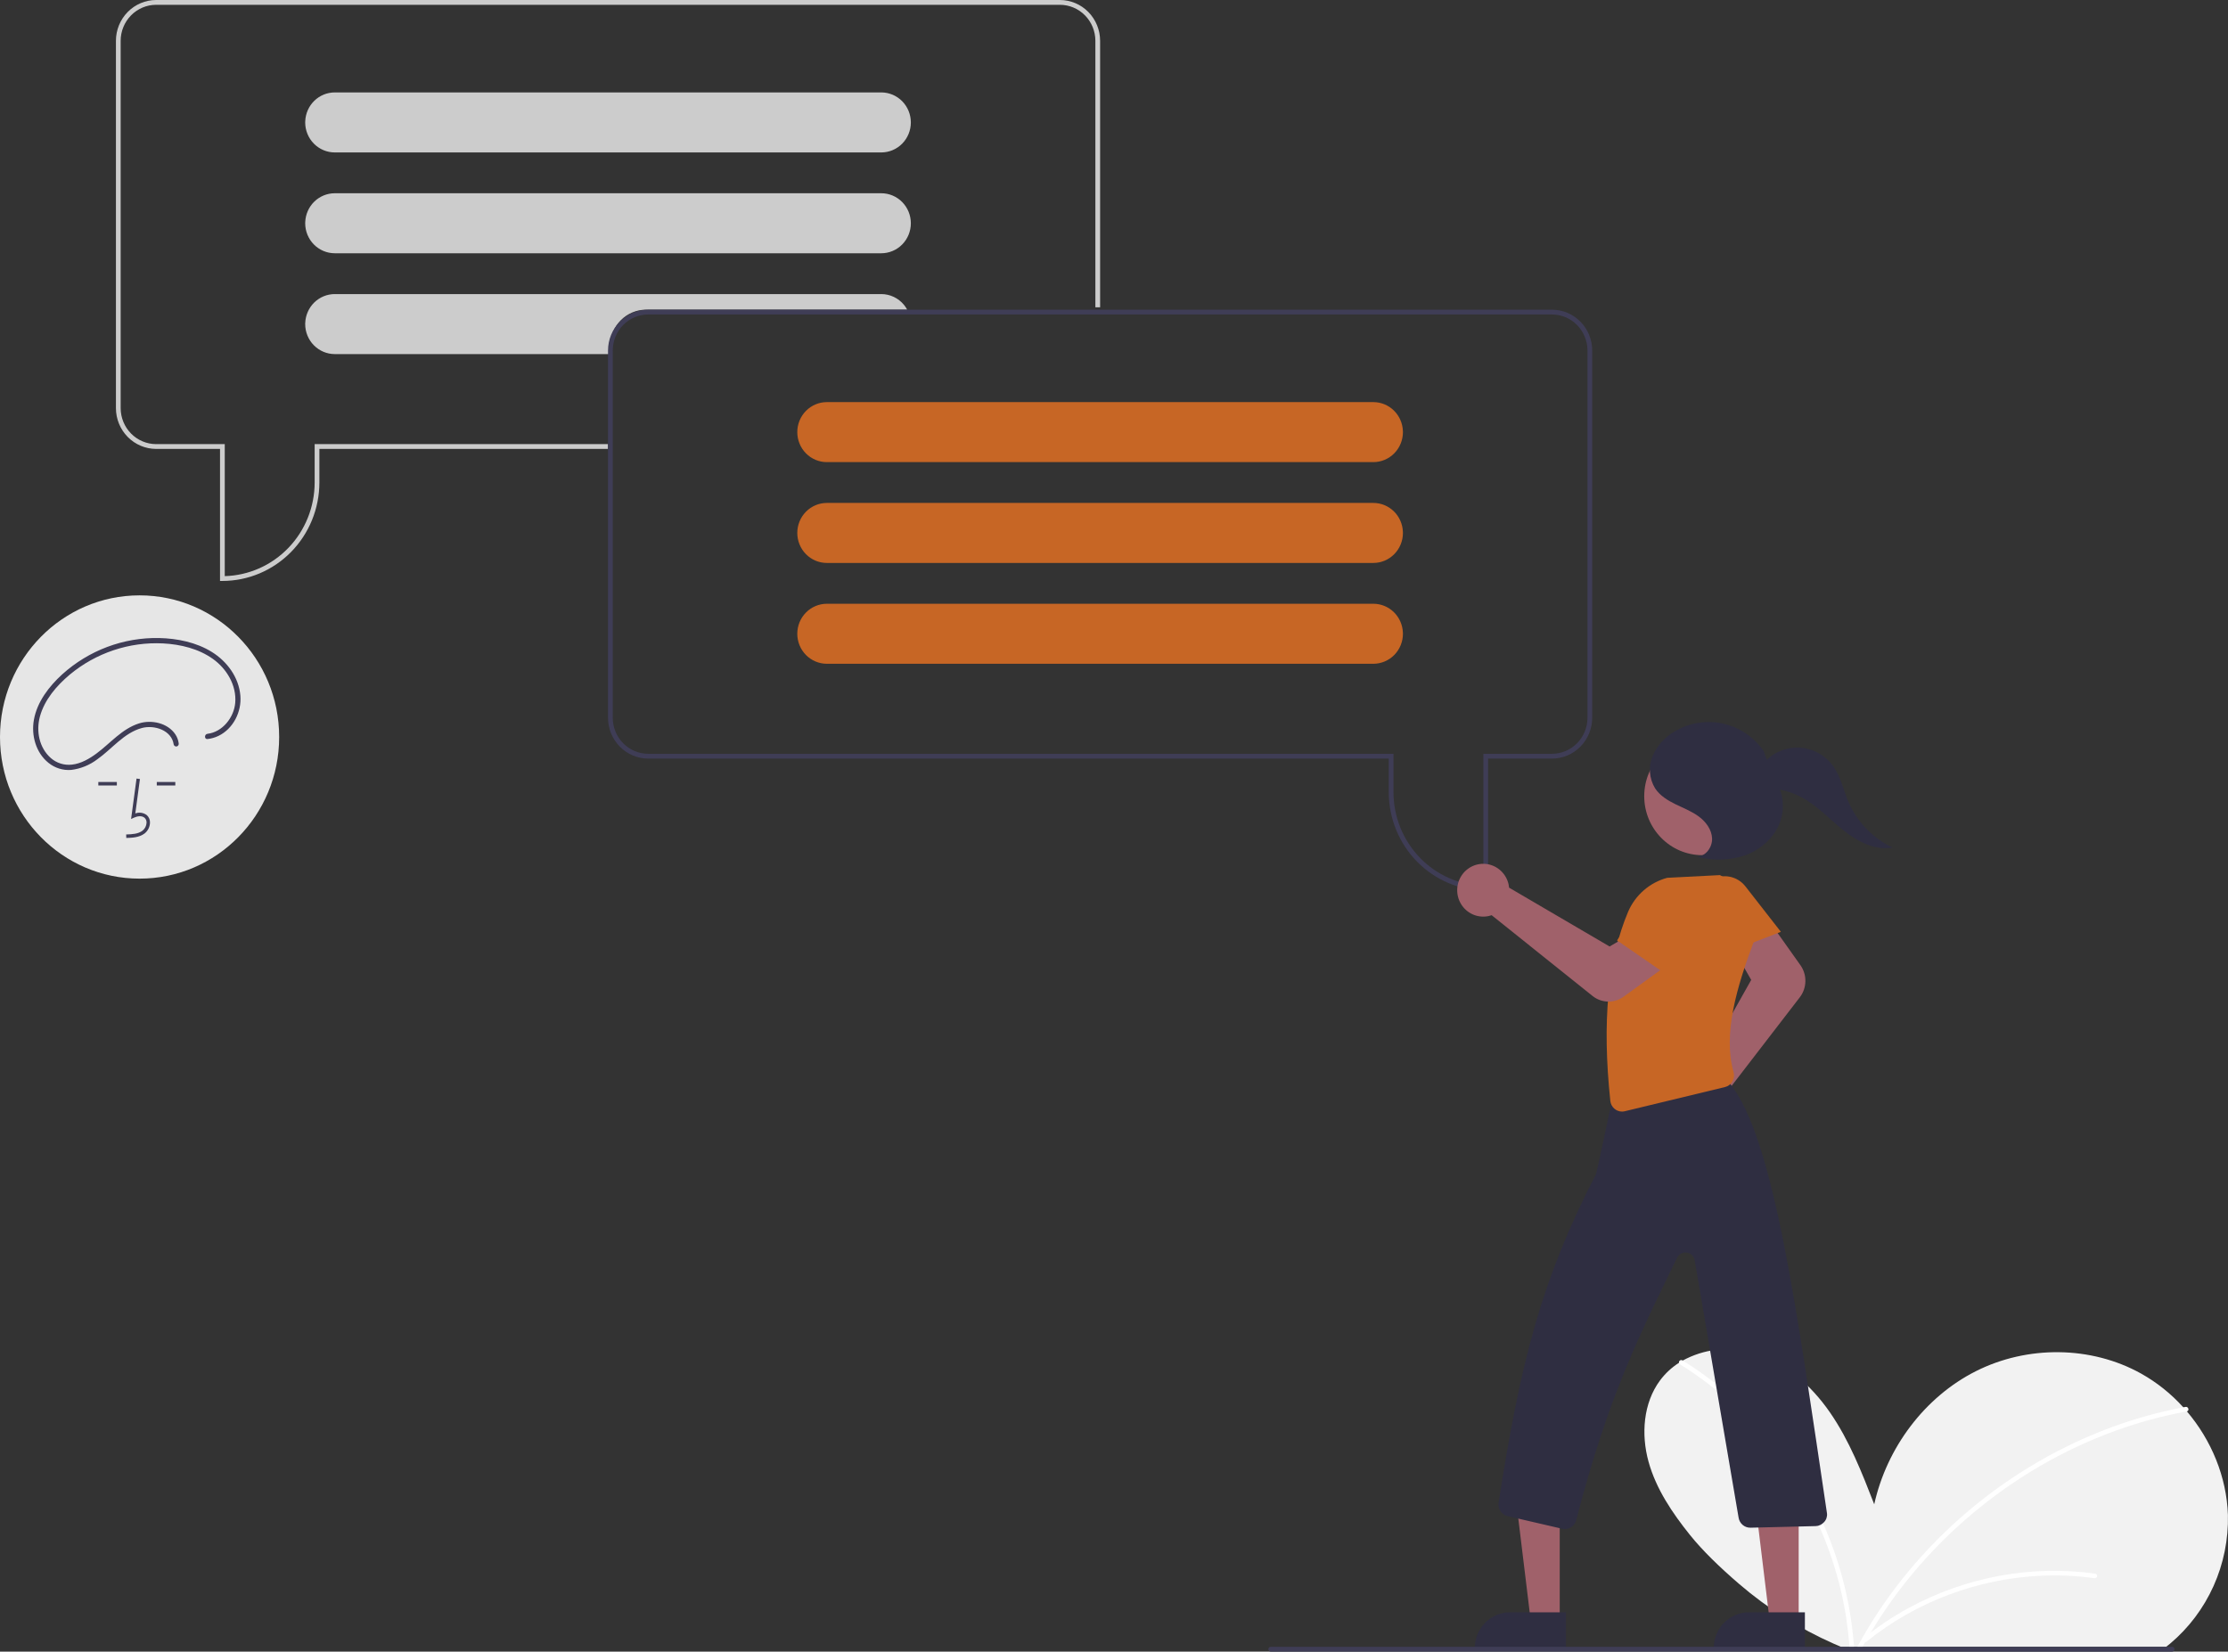 <svg width="584" height="433" viewBox="0 0 584 433" fill="none" xmlns="http://www.w3.org/2000/svg">
<rect x="0" y="0" width="584" height="433" fill="#333333" stroke="none"/>
<g clip-path="url(#clip0_32_777)">
<path d="M57.672 152.305H58.292C65.033 152.297 71.496 149.576 76.262 144.739C81.029 139.901 83.71 133.343 83.718 126.501V117.69H159.373V116.432H82.477V126.501C82.47 132.9 80.004 139.043 75.603 143.625C71.203 148.207 65.215 150.867 58.913 151.039V116.432H40.929C38.463 116.429 36.098 115.433 34.354 113.664C32.611 111.894 31.63 109.494 31.627 106.991V10.699C31.63 8.196 32.611 5.797 34.354 4.027C36.098 2.257 38.463 1.262 40.929 1.259H277.818C280.284 1.262 282.649 2.257 284.393 4.027C286.136 5.797 287.117 8.196 287.12 10.699V80.558H288.36V10.699C288.357 7.863 287.245 5.143 285.269 3.137C283.293 1.131 280.613 0.003 277.818 0H40.929C38.134 0.003 35.454 1.131 33.478 3.137C31.501 5.143 30.39 7.863 30.387 10.699V106.991C30.39 109.828 31.501 112.547 33.478 114.553C35.454 116.559 38.134 117.687 40.929 117.69H57.672V152.305Z" fill="#CCCCCC"/>
<path d="M80.009 31.789C80.087 29.758 80.937 27.837 82.379 26.428C83.822 25.019 85.746 24.232 87.749 24.23H230.998C233.054 24.23 235.026 25.059 236.48 26.535C237.933 28.01 238.75 30.011 238.75 32.097C238.75 34.184 237.933 36.185 236.48 37.66C235.026 39.136 233.054 39.964 230.998 39.964H87.749C85.694 39.962 83.724 39.132 82.27 37.657C80.817 36.182 80 34.183 79.997 32.097C79.995 31.994 79.999 31.891 80.009 31.789Z" fill="#CCCCCC"/>
<path d="M80.009 58.222C80.087 56.192 80.937 54.27 82.379 52.861C83.822 51.452 85.746 50.665 87.749 50.663H230.998C233.054 50.663 235.026 51.492 236.48 52.968C237.933 54.443 238.75 56.444 238.75 58.531C238.75 60.617 237.933 62.618 236.48 64.093C235.026 65.569 233.054 66.397 230.998 66.397H87.749C85.694 66.395 83.724 65.565 82.27 64.09C80.817 62.615 80 60.616 79.997 58.531C79.995 58.428 79.999 58.325 80.009 58.222Z" fill="#CCCCCC"/>
<path d="M80.009 84.655C80.087 82.625 80.937 80.704 82.379 79.295C83.822 77.885 85.746 77.098 87.749 77.097H230.998C232.135 77.097 233.257 77.35 234.286 77.84C235.315 78.329 236.225 79.043 236.952 79.929C237.27 80.321 237.553 80.742 237.795 81.188H169.295C166.829 81.191 164.465 82.186 162.721 83.956C160.978 85.726 159.997 88.125 159.994 90.628V92.831H87.749C85.694 92.828 83.724 91.998 82.27 90.523C80.817 89.049 80 87.049 79.997 84.964C79.995 84.861 79.999 84.758 80.009 84.655Z" fill="#CCCCCC"/>
<path d="M568.796 430.926C568.459 431.207 568.121 431.476 567.776 431.741H482.568C481.933 431.476 481.301 431.205 480.672 430.926C471.676 426.953 463.304 421.663 455.821 415.224C450.852 410.952 446.282 406.541 442.968 402.408C438.345 396.639 434.087 390.354 432.107 383.191C430.131 376.029 430.721 367.819 435.136 361.88C436.502 360.053 438.183 358.491 440.096 357.27C440.413 357.066 440.735 356.87 441.064 356.687C446.556 353.687 452.962 352.905 458.998 354.498C467.534 356.736 474.627 362.985 479.688 370.314C484.749 377.639 488.034 386.053 491.271 394.373C494.557 379.523 504.506 366.221 517.946 359.459C531.381 352.696 548.074 352.777 561.225 360.103C565.362 362.422 569.1 365.409 572.291 368.948C572.608 369.295 572.917 369.65 573.222 370.008C579.637 377.546 583.649 387.198 583.979 397.153C584.127 403.581 582.838 409.959 580.208 415.809C577.578 421.658 573.677 426.827 568.796 430.926Z" fill="#F2F2F2"/>
<path d="M485.974 431.741H484.769C484.753 431.468 484.733 431.199 484.708 430.926C484.287 425.594 483.406 420.31 482.074 415.134C479.017 403.318 473.797 392.192 466.686 382.335C459.595 372.448 450.655 364.073 440.377 357.689C440.302 357.646 440.238 357.585 440.189 357.512C440.14 357.44 440.108 357.357 440.096 357.27C440.076 357.156 440.089 357.039 440.132 356.932C440.176 356.825 440.248 356.733 440.341 356.666C440.434 356.6 440.544 356.561 440.658 356.555C440.772 356.55 440.885 356.577 440.984 356.634C441.011 356.65 441.038 356.668 441.064 356.687C446.887 360.289 452.293 364.544 457.179 369.372C465.918 378.025 472.966 388.278 477.948 399.591C482.344 409.498 485.037 420.096 485.91 430.926C485.934 431.199 485.954 431.472 485.974 431.741Z" fill="white"/>
<path d="M573.222 370.008C573.214 370.013 573.204 370.016 573.194 370.017C572.315 370.18 571.431 370.351 570.555 370.534C563.368 372.032 556.331 374.201 549.536 377.012C542.759 379.819 536.24 383.229 530.056 387.203C523.863 391.174 518.024 395.686 512.604 400.687C507.184 405.681 502.212 411.154 497.746 417.042C494.409 421.453 491.375 426.092 488.665 430.926C488.512 431.195 488.364 431.468 488.215 431.741H486.837C486.982 431.468 487.131 431.195 487.283 430.926C490.562 425.003 494.321 419.368 498.522 414.078C503.167 408.225 508.317 402.802 513.909 397.875C519.466 392.975 525.43 388.573 531.735 384.716C538.066 380.844 544.722 377.548 551.625 374.867C558.324 372.268 565.241 370.287 572.291 368.949C572.487 368.912 572.68 368.875 572.877 368.838C573.628 368.7 573.949 369.849 573.222 370.008Z" fill="white"/>
<path d="M549.261 412.562C540.871 411.39 532.349 411.585 524.019 413.139C515.713 414.68 507.694 417.526 500.252 421.573C496.069 423.854 492.099 426.515 488.391 429.525C487.785 430.017 488.643 430.877 489.243 430.39C495.75 425.137 503.044 420.976 510.847 418.065C518.589 415.159 526.727 413.483 534.973 413.098C539.638 412.88 544.314 413.096 548.941 413.741C549.095 413.778 549.257 413.755 549.395 413.676C549.532 413.596 549.635 413.467 549.682 413.314C549.724 413.157 549.703 412.991 549.624 412.85C549.545 412.709 549.415 412.606 549.261 412.562Z" fill="white"/>
<path d="M169.916 81.188H406.805C409.6 81.192 412.279 82.32 414.255 84.326C416.231 86.331 417.343 89.05 417.347 91.887V188.179C417.343 191.015 416.231 193.734 414.255 195.74C412.279 197.745 409.6 198.874 406.805 198.878H390.061V233.493H389.441C382.7 233.486 376.237 230.765 371.471 225.927C366.704 221.089 364.023 214.53 364.016 207.689V198.878H169.916C167.121 198.874 164.442 197.745 162.466 195.74C160.489 193.734 159.377 191.015 159.373 188.179V91.887C159.377 89.05 160.489 86.331 162.466 84.326C164.442 82.32 167.121 81.192 169.916 81.188ZM160.614 188.179C160.617 190.682 161.598 193.081 163.341 194.851C165.085 196.621 167.449 197.616 169.916 197.619H365.256V207.689C365.265 214.087 367.731 220.23 372.131 224.812C376.532 229.394 382.519 232.055 388.821 232.228V197.619H406.805C409.271 197.616 411.635 196.621 413.379 194.851C415.123 193.081 416.104 190.682 416.107 188.179V91.887C416.104 89.384 415.123 86.984 413.379 85.215C411.635 83.445 409.271 82.449 406.805 82.446H169.916C167.449 82.449 165.085 83.445 163.341 85.215C161.598 86.984 160.617 89.384 160.614 91.887V188.179Z" fill="#3F3D56"/>
<path d="M216.735 105.418H359.985C361.987 105.419 363.912 106.207 365.354 107.616C366.797 109.025 367.646 110.946 367.724 112.977C367.735 113.079 367.739 113.182 367.737 113.285C367.734 115.37 366.916 117.37 365.463 118.844C364.01 120.319 362.04 121.149 359.985 121.152H216.735C214.679 121.152 212.708 120.323 211.254 118.848C209.8 117.372 208.984 115.371 208.984 113.285C208.984 111.198 209.8 109.197 211.254 107.722C212.708 106.247 214.679 105.418 216.735 105.418Z" fill="#C76625"/>
<path d="M216.735 131.851H359.985C361.987 131.852 363.912 132.64 365.354 134.049C366.797 135.458 367.646 137.379 367.724 139.41C367.735 139.512 367.739 139.615 367.737 139.718C367.734 141.804 366.916 143.803 365.463 145.278C364.01 146.752 362.04 147.582 359.985 147.585H216.735C214.679 147.585 212.708 146.756 211.254 145.281C209.8 143.805 208.984 141.804 208.984 139.718C208.984 137.632 209.8 135.631 211.254 134.155C212.708 132.68 214.679 131.851 216.735 131.851Z" fill="#C76625"/>
<path d="M216.735 158.284H359.985C361.987 158.285 363.912 159.073 365.354 160.482C366.797 161.891 367.646 163.812 367.724 165.843C367.735 165.945 367.739 166.048 367.737 166.151C367.734 168.237 366.916 170.236 365.463 171.711C364.01 173.185 362.04 174.015 359.985 174.018H216.735C214.679 174.018 212.708 173.189 211.254 171.714C209.8 170.239 208.984 168.238 208.984 166.151C208.984 164.065 209.8 162.064 211.254 160.588C212.708 159.113 214.679 158.284 216.735 158.284Z" fill="#C76625"/>
<path d="M444.641 297.511C444.92 297.511 445.199 297.493 445.476 297.458C446.43 297.339 447.349 297.017 448.172 296.513C448.995 296.009 449.703 295.334 450.251 294.532C450.799 293.731 451.174 292.821 451.352 291.862C451.529 290.903 451.505 289.917 451.28 288.968C451.227 288.748 451.163 288.53 451.088 288.317L471.778 261.434C472.689 260.242 473.197 258.782 473.226 257.274C473.255 255.765 472.804 254.287 471.94 253.059L464.692 242.843L455.219 250.26L459.025 256.895L443.954 283.705C443.651 283.733 443.35 283.783 443.054 283.853C441.43 284.249 440.006 285.236 439.051 286.626C438.096 288.016 437.677 289.714 437.872 291.397C438.068 293.08 438.865 294.632 440.112 295.759C441.36 296.886 442.971 297.509 444.641 297.511Z" fill="#A0616A"/>
<path d="M408.834 424.893L401.231 424.892L397.614 395.131L408.835 395.131L408.834 424.893Z" fill="#A0616A"/>
<path d="M386.569 432.056L410.463 432.057L410.463 422.688L395.801 422.687C394.589 422.687 393.388 422.929 392.268 423.4C391.148 423.871 390.13 424.561 389.273 425.431C388.416 426.301 387.736 427.334 387.272 428.47C386.808 429.607 386.569 430.826 386.569 432.056Z" fill="#2F2E41"/>
<path d="M471.467 424.893L463.864 424.892L460.248 395.131L471.468 395.131L471.467 424.893Z" fill="#A0616A"/>
<path d="M449.202 432.056L473.096 432.057L473.097 422.688L458.434 422.687C457.222 422.687 456.022 422.929 454.901 423.4C453.781 423.871 452.764 424.561 451.906 425.431C451.049 426.301 450.369 427.334 449.905 428.47C449.441 429.607 449.202 430.826 449.202 432.056Z" fill="#2F2E41"/>
<path d="M466.801 244.292L449.732 250.875L445.565 239.127C445.011 237.567 445.019 235.858 445.587 234.304C446.154 232.749 447.245 231.448 448.667 230.631C450.104 229.804 451.786 229.526 453.408 229.847C455.03 230.169 456.485 231.068 457.511 232.383L466.801 244.292Z" fill="#C76625"/>
<path d="M410.185 400.868C410.867 400.867 411.529 400.637 412.067 400.212C412.605 399.787 412.989 399.193 413.157 398.523C421.669 365.475 430.311 348.91 439.579 329.755C439.811 329.278 440.186 328.888 440.652 328.642C441.117 328.396 441.647 328.307 442.166 328.388C442.684 328.469 443.164 328.716 443.534 329.093C443.905 329.47 444.147 329.957 444.226 330.483L455.714 397.855C455.828 398.607 456.208 399.29 456.783 399.779C457.357 400.267 458.087 400.527 458.836 400.51L475.891 400.088C476.304 400.079 476.712 399.986 477.089 399.813C477.466 399.639 477.805 399.39 478.084 399.081C478.38 398.784 478.606 398.423 478.745 398.026C478.885 397.629 478.936 397.205 478.893 396.785C471.169 345.086 465.087 298.29 453.391 284.013C453.067 283.702 452.695 283.445 452.291 283.254L452.646 283.199C452.747 283.183 453.017 283.141 453.02 282.865L453.024 282.599L452.757 282.548C452.331 282.532 451.906 282.597 451.503 282.739L424.81 286.908C424.071 287.024 423.398 287.408 422.917 287.99C422.436 288.572 422.181 289.311 422.197 290.07C420.746 296.96 418.522 307.359 418.323 307.872C404.081 335.35 398.555 356.989 392.811 393.938C392.692 394.722 392.87 395.522 393.308 396.178C393.747 396.834 394.414 397.297 395.175 397.475L409.49 400.788C409.718 400.841 409.951 400.868 410.185 400.868Z" fill="#2F2E41"/>
<path d="M425.165 291.414C425.405 291.414 425.643 291.385 425.876 291.329L452.157 284.984C452.559 284.889 452.939 284.71 453.271 284.46C453.603 284.211 453.881 283.894 454.089 283.531C454.302 283.155 454.439 282.739 454.491 282.308C454.542 281.878 454.508 281.441 454.389 281.024C451.555 271.053 455.271 258.692 459.709 246.821C460.273 243.349 459.72 239.785 458.132 236.658C456.544 233.53 454.004 231.005 450.891 229.458L450.819 229.422L437.022 230.129C434.756 230.732 432.655 231.848 430.875 233.394C429.096 234.94 427.685 236.875 426.748 239.053C421.43 251.685 419.907 267.894 422.094 288.606C422.174 289.376 422.532 290.089 423.099 290.607C423.666 291.126 424.402 291.413 425.165 291.414Z" fill="#C76625"/>
<path d="M421.63 262.58C423.032 262.583 424.401 262.141 425.545 261.317L435.724 253.954L428.461 244.304L421.905 248.135L395.561 232.711C395.535 232.403 395.488 232.098 395.419 231.797C395.111 230.464 394.419 229.254 393.433 228.32C392.447 227.386 391.21 226.769 389.878 226.549C388.546 226.328 387.18 226.513 385.953 227.081C384.725 227.648 383.69 228.572 382.98 229.736C382.269 230.9 381.915 232.252 381.962 233.62C382.008 234.989 382.454 236.313 383.242 237.424C384.029 238.536 385.124 239.385 386.388 239.865C387.651 240.345 389.027 240.434 390.34 240.121C390.557 240.068 390.772 240.004 390.983 239.928L417.446 261.116C418.639 262.067 420.113 262.583 421.63 262.58Z" fill="#A0616A"/>
<path d="M438.953 256.959L423.854 246.538L430.95 236.338C431.892 234.984 433.276 234.011 434.856 233.592C436.437 233.173 438.113 233.334 439.587 234.047C441.079 234.769 442.268 236.008 442.938 237.541C443.608 239.074 443.716 240.8 443.243 242.407L438.953 256.959Z" fill="#C76625"/>
<path d="M446.215 224.192C437.803 224.192 430.984 217.272 430.984 208.735C430.984 200.198 437.803 193.277 446.215 193.277C454.627 193.277 461.446 200.198 461.446 208.735C461.446 217.272 454.627 224.192 446.215 224.192Z" fill="#A0616A"/>
<path d="M444.819 224.55C447.105 224.54 448.869 222.097 448.766 219.779C448.664 217.462 447.13 215.422 445.282 214.057C443.434 212.691 441.267 211.859 439.206 210.855C437.145 209.851 435.102 208.598 433.83 206.671C433.061 205.409 432.603 203.979 432.492 202.5C432.382 201.021 432.623 199.536 433.196 198.172C434.38 195.442 436.413 193.182 438.983 191.737C442.802 189.468 447.322 188.743 451.644 189.705C455.966 190.667 459.772 193.247 462.305 196.929L464.914 204.14C467.573 207.385 467.995 212.205 466.36 216.085C464.726 219.966 461.245 222.886 457.318 224.274C453.334 225.574 449.068 225.704 445.014 224.649" fill="#2F2E41"/>
<path d="M461.277 201.406C462.32 199.773 463.743 198.426 465.421 197.483C467.098 196.54 468.979 196.03 470.896 195.999C472.814 195.968 474.709 196.416 476.416 197.304C478.122 198.191 479.587 199.492 480.682 201.09C482.514 203.765 483.179 207.062 484.439 210.059C486.721 215.425 490.871 219.75 496.096 222.207C491.521 223.023 486.963 220.661 483.306 217.755C479.648 214.849 476.431 211.302 472.335 209.079C469.113 207.337 465.493 206.493 461.844 206.634" fill="#2F2E41"/>
<path d="M333.075 433H569.345C569.509 433 569.667 432.934 569.783 432.816C569.9 432.698 569.965 432.538 569.965 432.371C569.965 432.204 569.9 432.044 569.783 431.926C569.667 431.808 569.509 431.741 569.345 431.741H333.075C332.911 431.741 332.753 431.808 332.637 431.926C332.521 432.044 332.455 432.204 332.455 432.371C332.455 432.538 332.521 432.698 332.637 432.816C332.753 432.934 332.911 433 333.075 433Z" fill="#3F3D56"/>
<path d="M36.588 230.346C16.381 230.346 3.8147e-05 213.721 3.8147e-05 193.214C3.8147e-05 172.706 16.381 156.081 36.588 156.081C56.794 156.081 73.175 172.706 73.175 193.214C73.175 213.721 56.794 230.346 36.588 230.346Z" fill="#E6E6E6"/>
<path d="M33.098 219.68C34.588 219.638 36.443 219.585 37.871 218.526C38.296 218.198 38.646 217.779 38.895 217.299C39.144 216.819 39.287 216.29 39.313 215.748C39.339 215.363 39.277 214.978 39.131 214.621C38.986 214.265 38.761 213.947 38.475 213.694C38.049 213.371 37.551 213.162 37.025 213.085C36.499 213.008 35.963 213.066 35.465 213.254L36.681 204.231L35.788 204.107L34.358 214.714L35.104 214.367C35.969 213.964 37.155 213.76 37.893 214.392C38.074 214.557 38.215 214.763 38.305 214.992C38.395 215.222 38.432 215.47 38.412 215.716C38.391 216.119 38.283 216.513 38.098 216.87C37.913 217.228 37.654 217.54 37.339 217.787C36.228 218.611 34.75 218.718 33.073 218.765L33.098 219.68Z" fill="#3F3D56"/>
<path d="M41.097 205.009H45.952V205.924H41.097V205.009Z" fill="#3F3D56"/>
<path d="M25.774 205.009H30.629V205.924H25.774V205.009Z" fill="#3F3D56"/>
<path d="M54.386 192.377C58.296 191.925 61.324 188.123 61.656 184.266C62.052 179.678 59.419 175.319 55.806 172.744C52.029 170.052 47.322 168.927 42.768 168.68C33.884 168.231 25.154 171.151 18.274 176.873C14.862 179.75 11.675 183.413 10.467 187.839C9.418 191.682 10.272 196.036 13.317 198.728C14.071 199.388 14.951 199.882 15.902 200.179C16.853 200.476 17.854 200.57 18.843 200.455C21.206 200.206 23.387 198.945 25.274 197.552C28.946 194.842 31.96 191.068 36.433 189.652C39.713 188.614 43.97 189.528 45.974 192.538C46.429 193.227 46.724 194.012 46.836 194.834C46.877 195.009 46.852 195.194 46.764 195.35C46.676 195.507 46.533 195.624 46.364 195.678C46.191 195.725 46.007 195.701 45.851 195.611C45.696 195.522 45.581 195.373 45.532 195.198C45.006 191.407 40.413 189.992 37.189 190.858C32.489 192.121 29.334 196.377 25.478 199.081C23.482 200.592 21.13 201.544 18.658 201.844C16.514 202.015 14.387 201.351 12.707 199.989C9.413 197.349 8.153 192.808 8.882 188.72C9.725 183.986 12.865 179.928 16.31 176.787C23.294 170.486 32.36 167.086 41.703 167.266C46.468 167.377 51.441 168.376 55.546 170.932C59.528 173.411 62.606 177.56 63.008 182.381C63.362 186.626 61.119 191.065 57.267 192.924C56.359 193.361 55.386 193.64 54.386 193.749C53.523 193.849 53.531 192.476 54.386 192.377Z" fill="#3F3D56"/>
</g>
<defs>
<clipPath id="clip0_32_777">
<rect width="584" height="433" fill="white" transform="matrix(-1 0 0 1 584 0)"/>
</clipPath>
</defs>
</svg>
